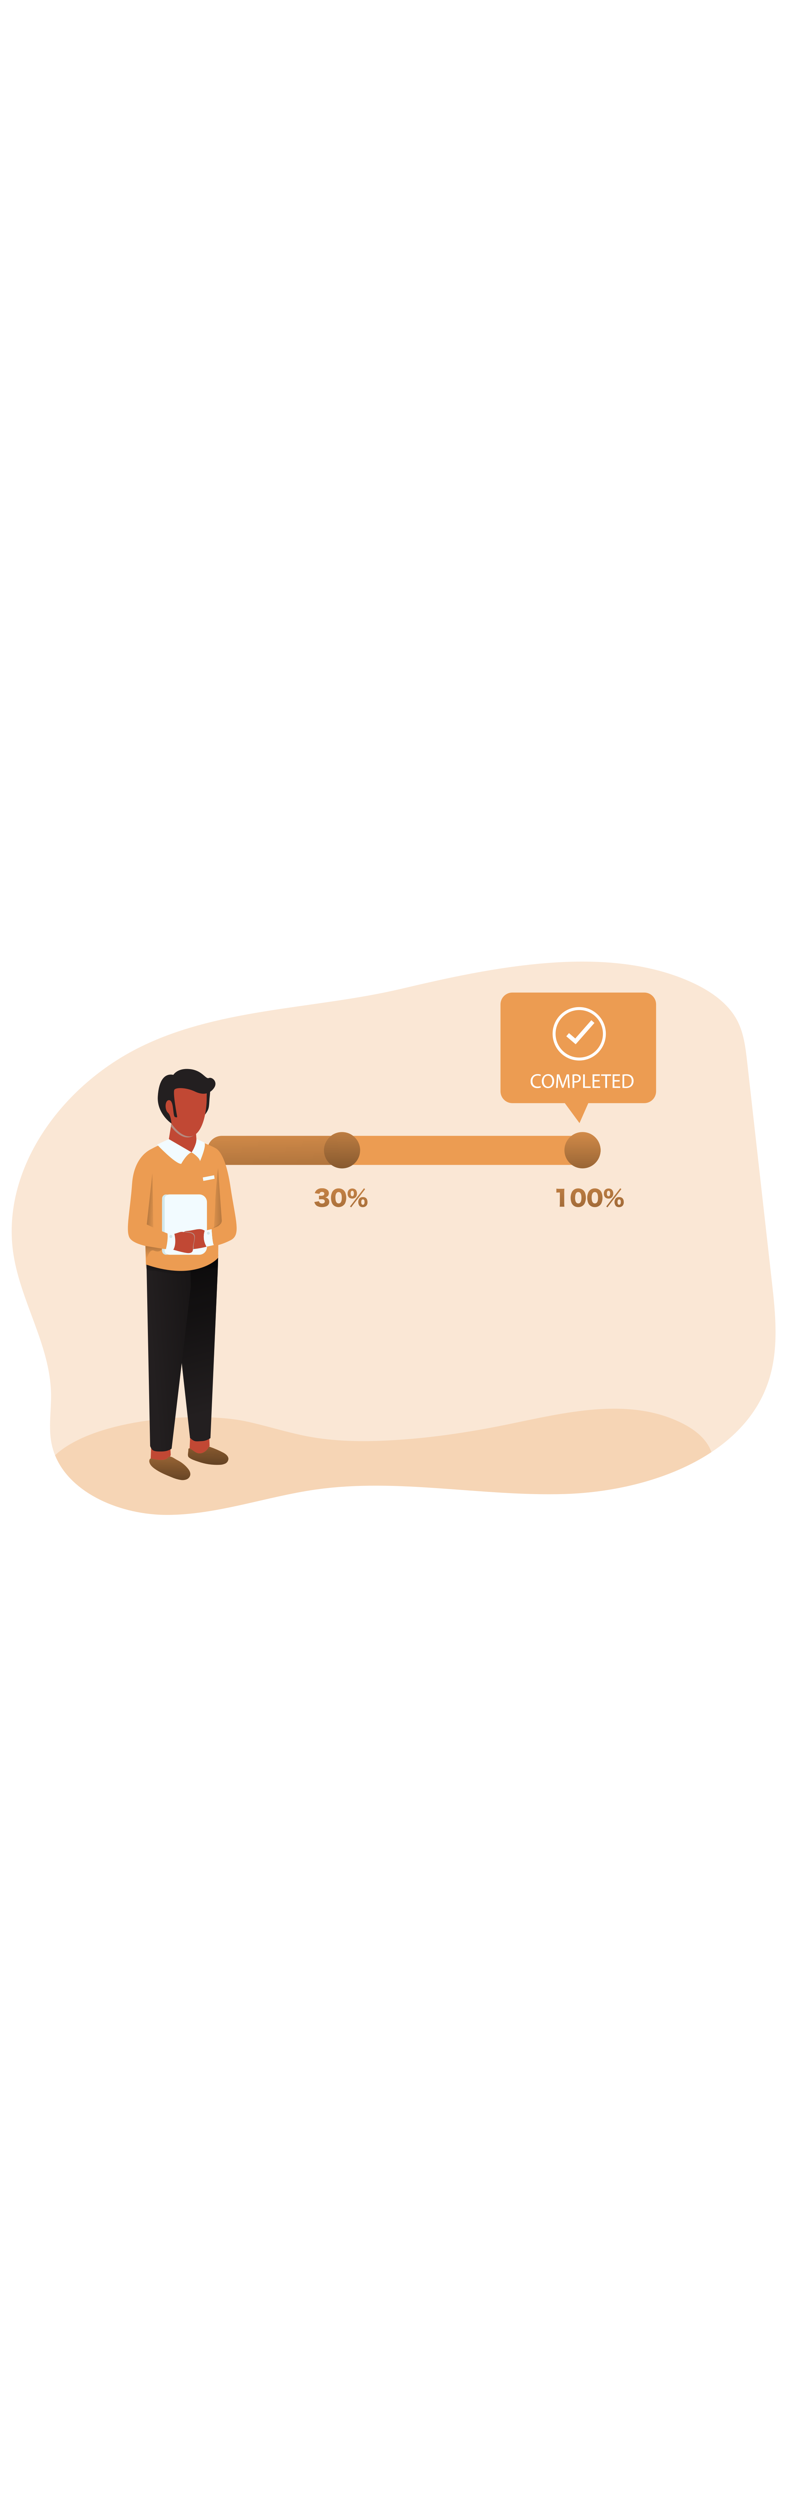 <svg id="_0249_completed_task" xmlns="http://www.w3.org/2000/svg" xmlns:xlink="http://www.w3.org/1999/xlink" viewBox="0 0 500 500" data-imageid="completed-task-13" imageName="Completed Task" class="illustrations_image" style="width: 158px;"><defs><style>.cls-1_completed-task-13{fill:url(#linear-gradient);}.cls-1_completed-task-13,.cls-2_completed-task-13,.cls-3_completed-task-13,.cls-4_completed-task-13,.cls-5_completed-task-13,.cls-6_completed-task-13,.cls-7_completed-task-13,.cls-8_completed-task-13,.cls-9_completed-task-13,.cls-10_completed-task-13,.cls-11_completed-task-13,.cls-12_completed-task-13,.cls-13_completed-task-13,.cls-14_completed-task-13,.cls-15_completed-task-13,.cls-16_completed-task-13,.cls-17_completed-task-13,.cls-18_completed-task-13,.cls-19_completed-task-13,.cls-20_completed-task-13,.cls-21_completed-task-13,.cls-22_completed-task-13,.cls-23_completed-task-13,.cls-24_completed-task-13,.cls-25_completed-task-13,.cls-26_completed-task-13,.cls-27_completed-task-13,.cls-28_completed-task-13{stroke-width:0px;}.cls-2_completed-task-13{fill:url(#linear-gradient-11-completed-task-13);}.cls-3_completed-task-13{fill:url(#linear-gradient-12-completed-task-13);}.cls-4_completed-task-13{fill:url(#linear-gradient-13-completed-task-13);}.cls-5_completed-task-13{fill:url(#linear-gradient-10-completed-task-13);}.cls-6_completed-task-13{fill:url(#linear-gradient-17-completed-task-13);}.cls-7_completed-task-13{fill:url(#linear-gradient-16-completed-task-13);}.cls-8_completed-task-13{fill:url(#linear-gradient-19-completed-task-13);}.cls-9_completed-task-13{fill:url(#linear-gradient-15-completed-task-13);}.cls-10_completed-task-13{fill:url(#linear-gradient-18-completed-task-13);}.cls-11_completed-task-13{fill:url(#linear-gradient-14-completed-task-13);}.cls-12_completed-task-13{fill:url(#linear-gradient-20-completed-task-13);}.cls-13_completed-task-13{fill:url(#linear-gradient-4-completed-task-13);}.cls-14_completed-task-13{fill:url(#linear-gradient-2-completed-task-13);}.cls-15_completed-task-13{fill:url(#linear-gradient-3-completed-task-13);}.cls-16_completed-task-13{fill:url(#linear-gradient-8-completed-task-13);}.cls-17_completed-task-13{fill:url(#linear-gradient-9-completed-task-13);}.cls-18_completed-task-13{fill:url(#linear-gradient-7-completed-task-13);}.cls-19_completed-task-13{fill:url(#linear-gradient-5-completed-task-13);}.cls-20_completed-task-13{fill:url(#linear-gradient-6-completed-task-13);}.cls-21_completed-task-13{isolation:isolate;opacity:.24;}.cls-21_completed-task-13,.cls-28_completed-task-13{fill:#68e1fd;}.cls-22_completed-task-13{fill:#f2fbff;}.cls-23_completed-task-13{fill:#231f20;}.cls-24_completed-task-13{fill:#d2e8ec;}.cls-25_completed-task-13{fill:#c14834;}.cls-26_completed-task-13{fill:#b58b81;}.cls-27_completed-task-13{fill:#fff;}</style><linearGradient id="linear-gradient-completed-task-13" x1="155.76" y1="2478.02" x2="188.22" y2="2240.02" gradientTransform="translate(-33.73 2815.16) scale(1 -1)" gradientUnits="userSpaceOnUse"><stop offset="0" stop-color="#010101" stop-opacity="0"/><stop offset=".95" stop-color="#010101"/></linearGradient><linearGradient id="linear-gradient-2-completed-task-13" x1="399.6" y1="2691.05" x2="399.98" y2="2589.91" gradientTransform="translate(-31 2855.73) scale(1 -1)" xlink:href="#linear-gradient-completed-task-13"/><linearGradient id="linear-gradient-3-completed-task-13" x1="387.82" y1="2626.15" x2="390.77" y2="2512.04" xlink:href="#linear-gradient-completed-task-13"/><linearGradient id="linear-gradient-4-completed-task-13" x1="398.99" y1="2626.44" x2="401.94" y2="2512.34" xlink:href="#linear-gradient-completed-task-13"/><linearGradient id="linear-gradient-5-completed-task-13" x1="409.5" y1="2626.71" x2="412.45" y2="2512.61" xlink:href="#linear-gradient-completed-task-13"/><linearGradient id="linear-gradient-6-completed-task-13" x1="421.48" y1="2627.02" x2="424.43" y2="2512.92" xlink:href="#linear-gradient-completed-task-13"/><linearGradient id="linear-gradient-7-completed-task-13" x1="236.72" y1="2622.23" x2="239.67" y2="2508.12" xlink:href="#linear-gradient-completed-task-13"/><linearGradient id="linear-gradient-8-completed-task-13" x1="247.42" y1="2622.51" x2="250.37" y2="2508.4" xlink:href="#linear-gradient-completed-task-13"/><linearGradient id="linear-gradient-9-completed-task-13" x1="259.4" y1="2622.81" x2="262.35" y2="2508.71" xlink:href="#linear-gradient-completed-task-13"/><linearGradient id="linear-gradient-10-completed-task-13" x1="203.59" y1="2656.28" x2="207.01" y2="2496.31" xlink:href="#linear-gradient-completed-task-13"/><linearGradient id="linear-gradient-11-completed-task-13" x1="250.86" y1="2660.23" x2="248.65" y2="2553.26" xlink:href="#linear-gradient-completed-task-13"/><linearGradient id="linear-gradient-12-completed-task-13" x1="173.25" y1="2464.07" x2="136.37" y2="2603.73" xlink:href="#linear-gradient-completed-task-13"/><linearGradient id="linear-gradient-13-completed-task-13" x1="129.93" y1="2498.16" x2="226.06" y2="2505.52" xlink:href="#linear-gradient-completed-task-13"/><linearGradient id="linear-gradient-14-completed-task-13" x1="148.77" y1="2548.9" x2="149.15" y2="2571.21" xlink:href="#linear-gradient-completed-task-13"/><linearGradient id="linear-gradient-15-completed-task-13" x1="166.59" y1="2598.09" x2="201.13" y2="2598.22" xlink:href="#linear-gradient-completed-task-13"/><linearGradient id="linear-gradient-16-completed-task-13" x1="130.31" y1="2637.01" x2="104.76" y2="2638.48" gradientTransform="translate(-31 2855.73) scale(1 -1)" xlink:href="#linear-gradient-completed-task-13"/><linearGradient id="linear-gradient-17-completed-task-13" x1="131.02" y1="2559.5" x2="131.02" y2="2594.37" xlink:href="#linear-gradient-completed-task-13"/><linearGradient id="linear-gradient-18-completed-task-13" x1="167.4" y1="2625.03" x2="176.83" y2="2570.91" gradientTransform="translate(-31 2855.73) scale(1 -1)" xlink:href="#linear-gradient-completed-task-13"/><linearGradient id="linear-gradient-19-completed-task-13" x1="141.69" y1="2460" x2="140.58" y2="2385.48" xlink:href="#linear-gradient-completed-task-13"/><linearGradient id="linear-gradient-20-completed-task-13" x1="166.02" y1="2470.64" x2="164.92" y2="2396.13" xlink:href="#linear-gradient-completed-task-13"/></defs><g id="background_completed-task-13"><path class="cls-21_completed-task-13 targetColor" d="M485.75,334.9c-6.45,18-19.21,32.2-35.48,43-25.82,17.08-60.46,25.49-92.73,26.49-52.66,1.62-105.63-10.22-157.71-2.83-31.48,4.47-61.95,15.9-93.78,16.06-29.08.13-61.37-13.25-71.22-37.79-.95-2.35-1.68-4.78-2.19-7.26-2.12-10.44-.1-21.27-.35-31.96-.65-30.16-18.95-57.57-23.71-87.44C.34,201.5,35.76,149.61,84.5,123.68c51.02-27.06,113.23-25.79,169.18-38.96,56.55-13.37,130.93-29.34,185.56-3.48,11.01,5.22,21.38,12.56,26.99,22.8,4.52,8.22,5.61,17.66,6.66,26.86,5.17,45.98,10.34,91.95,15.5,137.91,2.53,22.1,4.93,45.01-2.64,66.1Z" style="fill: rgb(236, 156, 82);"/><path class="cls-21_completed-task-13 targetColor" d="M450.27,377.9c-25.82,17.08-60.46,25.49-92.73,26.49-52.66,1.62-105.63-10.22-157.71-2.83-31.48,4.47-61.95,15.9-93.78,16.06-29.08.13-61.37-13.25-71.22-37.79,25.85-23.81,91.28-27.61,120.41-21.51,13.29,2.78,26.21,7.1,39.56,9.62,16.84,3.17,34.12,3.43,51.24,2.54,25.04-1.29,49.92-4.96,74.49-9.99,36.89-7.54,76.88-17.79,110.67-1.15,6.45,3.17,12.58,7.41,16.53,13.42,1.05,1.61,1.91,3.33,2.56,5.13Z" style="fill: rgb(236, 156, 82);"/><path class="cls-1_completed-task-13" d="M84.8,377.67c-5.44,2.61-11.41,7.83-9.44,13.58,1.43,4.18,6.32,5.85,10.59,6.91,12.47,3.1,25.48,5.72,38.07,3.15,8.32-1.69,16-5.56,23.97-8.5,8.83-3.26,18.04-5.38,27.41-6.3,2.68-.26,5.97-.87,6.75-3.48.95-3.07-2.53-5.57-5.51-6.73-14.7-5.73-30.78-5.3-46.21-6.81-15.67-1.49-31.44,1.34-45.63,8.18Z"/></g><g id="progress_bar_completed-task-13"><path class="cls-28_completed-task-13 targetColor" d="M380.13,186.91c-.01,5.08-4.13,9.2-9.19,9.2h-230.51c-5.06,0-9.16-4.12-9.17-9.2,0-5.08,4.11-9.19,9.17-9.2h230.51c5.06-.01,9.18,4.09,9.19,9.17,0,0,0,.02,0,.03Z" style="fill: rgb(236, 156, 82);"/><ellipse class="cls-28_completed-task-13 targetColor" cx="216.48" cy="186.8" rx="11.45" ry="11.5" style="fill: rgb(236, 156, 82);"/><ellipse class="cls-28_completed-task-13 targetColor" cx="368.68" cy="186.8" rx="11.45" ry="11.5" style="fill: rgb(236, 156, 82);"/><ellipse class="cls-14_completed-task-13" cx="368.68" cy="186.8" rx="11.45" ry="11.5"/><path class="cls-28_completed-task-13 targetColor" d="M324.26,87.03h83.5c4.14,0,7.49,3.37,7.49,7.52v54.95c0,4.15-3.35,7.52-7.49,7.52h-83.5c-4.14,0-7.49-3.37-7.49-7.52v-54.95c0-4.15,3.35-7.52,7.49-7.52Z" style="fill: rgb(236, 156, 82);"/><polygon class="cls-28_completed-task-13 targetColor" points="354.94 153.57 366.77 169.66 374.03 153.19 354.94 153.57" style="fill: rgb(236, 156, 82);"/><path class="cls-27_completed-task-13" d="M366.6,130.04c-9.3,0-16.85-7.57-16.85-16.91,0-9.34,7.54-16.91,16.85-16.91,9.3,0,16.85,7.57,16.85,16.91h0c0,9.33-7.55,16.9-16.85,16.91ZM366.6,98.09c-8.27,0-14.98,6.75-14.97,15.06,0,8.31,6.73,15.03,15,15.02,8.27,0,14.97-6.74,14.97-15.04,0-8.31-6.72-15.04-15-15.04Z"/><polygon class="cls-27_completed-task-13" points="364.35 119.77 358.41 114.7 360.11 112.7 364.09 116.11 374.26 104.53 376.22 106.26 364.35 119.77"/><path class="cls-27_completed-task-13" d="M342.32,147.1c-.72.29-1.48.43-2.25.4-2.2.13-4.09-1.55-4.22-3.75-.01-.2,0-.4,0-.6-.13-2.35,1.66-4.37,4-4.5.15,0,.3,0,.45,0,.7-.03,1.39.1,2.03.38l-.27.87c-.54-.25-1.14-.37-1.73-.36-1.99,0-3.33,1.29-3.33,3.54,0,2.1,1.21,3.48,3.29,3.48.62,0,1.23-.12,1.79-.36l.23.89Z"/><path class="cls-27_completed-task-13" d="M350.72,143c0,2.95-1.79,4.52-3.96,4.52s-3.84-1.74-3.84-4.35,1.69-4.5,3.97-4.5,3.83,1.79,3.83,4.33ZM344.1,143.14c0,1.84.99,3.48,2.72,3.48s2.74-1.62,2.74-3.56c0-1.74-.87-3.48-2.72-3.48s-2.74,1.68-2.74,3.56Z"/><path class="cls-27_completed-task-13" d="M359.34,143.61c-.06-1.19-.14-2.61-.12-3.7h-.04c-.29,1-.64,2.07-1.08,3.25l-1.51,4.16h-.87l-1.39-4.08c-.4-1.21-.75-2.31-.98-3.33h0c0,1.07-.1,2.51-.16,3.79l-.23,3.68h-1.05l.6-8.57h1.4l1.46,4.14c.36,1.05.64,2,.87,2.89h.04c.22-.87.51-1.81.87-2.89l1.53-4.14h1.4l.53,8.57h-1.08l-.19-3.77Z"/><path class="cls-27_completed-task-13" d="M362.33,138.91c.7-.12,1.41-.17,2.12-.17.86-.06,1.71.19,2.39.7.5.46.77,1.11.75,1.79.04.68-.2,1.34-.66,1.84-.71.65-1.64.99-2.6.94-.29,0-.58-.02-.87-.08v3.48h-1.1l-.03-8.51ZM363.43,143.04c.3.07.6.09.91.09,1.33,0,2.14-.65,2.14-1.84s-.8-1.68-2.01-1.68c-.35,0-.7.02-1.04.1v3.33Z"/><path class="cls-27_completed-task-13" d="M369.05,138.8h1.1v7.64h3.65v.93h-4.75v-8.57Z"/><path class="cls-27_completed-task-13" d="M379.45,143.35h-3.31v3.09h3.7v.93h-4.8v-8.57h4.57v.93h-3.47v2.71h3.32v.91Z"/><path class="cls-27_completed-task-13" d="M383.07,139.74h-2.6v-.94h6.32v.94h-2.6v7.63h-1.12v-7.63Z"/><path class="cls-27_completed-task-13" d="M392.16,143.35h-3.32v3.09h3.7v.93h-4.8v-8.57h4.61v.93h-3.51v2.71h3.32v.91Z"/><path class="cls-27_completed-task-13" d="M393.96,138.92c.78-.12,1.56-.18,2.35-.17,1.25-.1,2.49.28,3.47,1.06.82.8,1.26,1.93,1.2,3.08.06,1.23-.38,2.44-1.22,3.33-1.05.89-2.41,1.33-3.78,1.23-.67,0-1.34-.03-2-.1v-8.43ZM395.07,146.5c.37.05.74.07,1.12.06,2.36,0,3.63-1.32,3.63-3.64,0-2.02-1.13-3.31-3.47-3.31-.43,0-.87.03-1.29.12v6.76Z"/><path class="cls-28_completed-task-13 targetColor" d="M352.16,211.13c.54.08,1.08.11,1.63.1h1.73c.56.02,1.12,0,1.68-.05-.07.73-.1,1.46-.1,2.19v7.14c-.01.69.03,1.37.11,2.05h-2.97c.08-.68.12-1.37.11-2.05v-6.96h-.55c-.55,0-1.11.03-1.66.1v-2.52Z" style="fill: rgb(236, 156, 82);"/><path class="cls-28_completed-task-13 targetColor" d="M362.69,221.54c-.44-.43-.77-.94-.99-1.51-.36-1-.54-2.06-.54-3.12-.02-1.31.28-2.61.87-3.78.83-1.38,2.35-2.21,3.95-2.15,1.22-.03,2.41.42,3.3,1.26.43.43.77.95.99,1.51.36,1.01.54,2.07.53,3.14.02,1.31-.28,2.61-.87,3.79-.84,1.38-2.36,2.2-3.97,2.13-1.22.04-2.4-.42-3.28-1.27ZM363.96,216.8c0,2.44.69,3.69,2.04,3.69s2.01-1.23,2.01-3.65-.71-3.55-2.03-3.55-1.98,1.29-1.98,3.52h-.04Z" style="fill: rgb(236, 156, 82);"/><path class="cls-28_completed-task-13 targetColor" d="M373.2,221.54c-.43-.43-.77-.95-.99-1.51-.36-1-.53-2.06-.53-3.12-.03-1.31.27-2.61.87-3.78.83-1.39,2.34-2.21,3.95-2.15,1.22-.04,2.41.42,3.29,1.26.43.43.77.95,1,1.51.36,1.01.54,2.07.53,3.14.03,1.31-.27,2.61-.87,3.79-.84,1.38-2.35,2.19-3.96,2.13-1.22.04-2.41-.42-3.29-1.27ZM374.46,216.8c0,2.44.69,3.69,2.04,3.69s2.01-1.23,2.01-3.65-.7-3.55-2.02-3.55-2.03,1.29-2.03,3.52h0Z" style="fill: rgb(236, 156, 82);"/><path class="cls-28_completed-task-13 targetColor" d="M383.02,216.62c-.58-.66-.87-1.52-.82-2.39-.05-.89.27-1.76.87-2.42.57-.53,1.33-.8,2.11-.77.78-.03,1.54.24,2.11.77.58.66.87,1.52.82,2.4.05.89-.26,1.77-.87,2.43-.57.53-1.32.8-2.09.77-.78.03-1.55-.25-2.12-.79ZM392.56,210.89l.72.55-8.85,11.53-.71-.55,8.84-11.53ZM384.1,214.21c0,1.14.36,1.74,1.05,1.74s1.03-.58,1.03-1.74-.36-1.74-1.03-1.74-1.05.59-1.05,1.71v.03ZM389.75,222.04c-1.1-1.41-1.1-3.4,0-4.81.58-.53,1.34-.81,2.12-.77,1.85,0,2.92,1.17,2.92,3.18.05.89-.26,1.77-.87,2.43-1.21,1.05-3.01,1.05-4.22,0l.05-.02ZM390.83,219.6c0,1.17.35,1.74,1.04,1.74s1.05-.58,1.05-1.74-.36-1.68-1.03-1.68-1.06.54-1.06,1.64v.03Z" style="fill: rgb(236, 156, 82);"/><path class="cls-28_completed-task-13 targetColor" d="M201.9,219.1c.03.32.16.63.38.87.42.4.98.61,1.56.58,1.07,0,1.73-.53,1.73-1.37.03-.51-.26-.98-.73-1.17-.41-.13-.84-.19-1.27-.18-.56,0-1.12.03-1.67.09v-2.35c.48.06.96.09,1.44.09,1.29,0,1.93-.44,1.93-1.31,0-.73-.52-1.16-1.41-1.16-.8-.12-1.54.43-1.65,1.23,0,0,0,.01,0,.02l-2.96-.44c.15-.65.46-1.25.91-1.74.99-.97,2.35-1.47,3.74-1.37,1.26-.07,2.5.34,3.47,1.16.51.51.79,1.22.76,1.94,0,1.44-.77,2.34-2.33,2.71.64.06,1.24.31,1.73.72.56.52.87,1.25.87,2.02.02.65-.18,1.29-.55,1.82-.33.44-.77.79-1.27,1.02-.9.36-1.86.55-2.83.53-1.1.03-2.2-.23-3.16-.76-.63-.42-1.12-1.03-1.4-1.74-.1-.23-.18-.47-.23-.72l2.94-.5Z" style="fill: rgb(236, 156, 82);"/><path class="cls-28_completed-task-13 targetColor" d="M211.02,221.54c-.43-.43-.77-.94-1-1.51-.36-1-.53-2.06-.53-3.12-.03-1.31.27-2.61.87-3.78.83-1.39,2.34-2.21,3.95-2.15,1.22-.04,2.41.42,3.29,1.26.43.43.77.95,1,1.51.36,1.01.54,2.07.53,3.14.03,1.31-.27,2.61-.87,3.79-1.49,2.22-4.48,2.8-6.69,1.31-.2-.13-.38-.28-.56-.44h0ZM212.28,216.8c0,2.44.69,3.69,2.04,3.69s2.01-1.23,2.01-3.65-.7-3.55-2.02-3.55-2.05,1.29-2.05,3.52h.02Z" style="fill: rgb(236, 156, 82);"/><path class="cls-28_completed-task-13 targetColor" d="M220.83,216.62c-.58-.66-.87-1.52-.82-2.39-.05-.89.27-1.76.87-2.42,1.22-1.03,3-1.03,4.21,0,.58.66.87,1.52.82,2.4.05.89-.26,1.77-.87,2.43-1.21,1.04-3,1.04-4.21,0v-.02ZM230.37,210.89l.72.55-8.85,11.53-.71-.55,8.84-11.53ZM221.91,214.21c0,1.14.36,1.74,1.05,1.74s1.03-.58,1.03-1.74-.36-1.74-1.03-1.74-1.05.59-1.05,1.71v.03ZM227.56,222.04c-1.09-1.42-1.09-3.4,0-4.81.58-.53,1.34-.81,2.12-.77,1.85,0,2.92,1.17,2.92,3.18.05.89-.26,1.77-.87,2.43-1.21,1.05-3.01,1.05-4.22,0l.04-.02ZM228.64,219.6c0,1.17.35,1.74,1.04,1.74s1.05-.58,1.05-1.74-.36-1.68-1.03-1.68-1.06.54-1.06,1.64v.03Z" style="fill: rgb(236, 156, 82);"/><path class="cls-15_completed-task-13" d="M352.16,211.13c.54.08,1.08.11,1.63.1h1.73c.56.02,1.12,0,1.68-.05-.07.73-.1,1.46-.1,2.19v7.14c-.01.69.03,1.37.11,2.05h-2.97c.08-.68.12-1.37.11-2.05v-6.96h-.55c-.55,0-1.11.03-1.66.1v-2.52Z"/><path class="cls-13_completed-task-13" d="M362.69,221.54c-.44-.43-.77-.94-.99-1.51-.36-1-.54-2.06-.54-3.12-.02-1.31.28-2.61.87-3.78.83-1.38,2.35-2.21,3.95-2.15,1.22-.03,2.41.42,3.3,1.26.43.43.77.95.99,1.51.36,1.01.54,2.07.53,3.14.02,1.31-.28,2.61-.87,3.79-.84,1.38-2.36,2.2-3.97,2.13-1.22.04-2.4-.42-3.28-1.27ZM363.96,216.8c0,2.44.69,3.69,2.04,3.69s2.01-1.23,2.01-3.65-.71-3.55-2.03-3.55-1.98,1.29-1.98,3.52h-.04Z"/><path class="cls-19_completed-task-13" d="M373.2,221.54c-.43-.43-.77-.95-.99-1.51-.36-1-.53-2.06-.53-3.12-.03-1.31.27-2.61.87-3.78.83-1.39,2.34-2.21,3.95-2.15,1.22-.04,2.41.42,3.29,1.26.43.43.77.95,1,1.51.36,1.01.54,2.07.53,3.14.03,1.31-.27,2.61-.87,3.79-.84,1.38-2.35,2.19-3.96,2.13-1.22.04-2.41-.42-3.29-1.27ZM374.46,216.8c0,2.44.69,3.69,2.04,3.69s2.01-1.23,2.01-3.65-.7-3.55-2.02-3.55-2.03,1.29-2.03,3.52h0Z"/><path class="cls-20_completed-task-13" d="M383.02,216.62c-.58-.66-.87-1.52-.82-2.39-.05-.89.27-1.76.87-2.42.57-.53,1.33-.8,2.11-.77.78-.03,1.54.24,2.11.77.58.66.87,1.52.82,2.4.05.89-.26,1.77-.87,2.43-.57.53-1.32.8-2.09.77-.78.03-1.55-.25-2.12-.79ZM392.56,210.89l.72.55-8.85,11.53-.71-.55,8.84-11.53ZM384.1,214.21c0,1.14.36,1.74,1.05,1.74s1.03-.58,1.03-1.74-.36-1.74-1.03-1.74-1.05.59-1.05,1.71v.03ZM389.75,222.04c-1.1-1.41-1.1-3.4,0-4.81.58-.53,1.34-.81,2.12-.77,1.85,0,2.92,1.17,2.92,3.18.05.89-.26,1.77-.87,2.43-1.21,1.05-3.01,1.05-4.22,0l.05-.02ZM390.83,219.6c0,1.17.35,1.74,1.04,1.74s1.05-.58,1.05-1.74-.36-1.68-1.03-1.68-1.06.54-1.06,1.64v.03Z"/><path class="cls-18_completed-task-13" d="M201.9,219.1c.03.32.16.63.38.87.42.4.98.61,1.56.58,1.07,0,1.73-.53,1.73-1.37.03-.51-.26-.98-.73-1.17-.41-.13-.84-.19-1.27-.18-.56,0-1.12.03-1.67.09v-2.35c.48.06.96.09,1.44.09,1.29,0,1.93-.44,1.93-1.31,0-.73-.52-1.16-1.41-1.16-.8-.12-1.54.43-1.65,1.23,0,0,0,.01,0,.02l-2.96-.44c.15-.65.46-1.25.91-1.74.99-.97,2.35-1.47,3.74-1.37,1.26-.07,2.5.34,3.47,1.16.51.51.79,1.22.76,1.94,0,1.44-.77,2.34-2.33,2.71.64.06,1.24.31,1.73.72.56.52.87,1.25.87,2.02.02.65-.18,1.29-.55,1.82-.33.44-.77.79-1.27,1.02-.9.36-1.86.55-2.83.53-1.1.03-2.2-.23-3.16-.76-.63-.42-1.12-1.03-1.4-1.74-.1-.23-.18-.47-.23-.72l2.94-.5Z"/><path class="cls-16_completed-task-13" d="M211.02,221.54c-.43-.43-.77-.94-1-1.51-.36-1-.53-2.06-.53-3.12-.03-1.31.27-2.61.87-3.78.83-1.39,2.34-2.21,3.95-2.15,1.22-.04,2.41.42,3.29,1.26.43.43.77.95,1,1.51.36,1.01.54,2.07.53,3.14.03,1.31-.27,2.61-.87,3.79-1.49,2.22-4.48,2.8-6.69,1.31-.2-.13-.38-.28-.56-.44h0ZM212.28,216.8c0,2.44.69,3.69,2.04,3.69s2.01-1.23,2.01-3.65-.7-3.55-2.02-3.55-2.05,1.29-2.05,3.52h.02Z"/><path class="cls-17_completed-task-13" d="M220.83,216.62c-.58-.66-.87-1.52-.82-2.39-.05-.89.27-1.76.87-2.42,1.22-1.03,3-1.03,4.21,0,.58.66.87,1.52.82,2.4.05.89-.26,1.77-.87,2.43-1.21,1.04-3,1.04-4.21,0v-.02ZM230.37,210.89l.72.55-8.85,11.53-.71-.55,8.84-11.53ZM221.91,214.21c0,1.14.36,1.74,1.05,1.74s1.03-.58,1.03-1.74-.36-1.74-1.03-1.74-1.05.59-1.05,1.71v.03ZM227.56,222.04c-1.09-1.42-1.09-3.4,0-4.81.58-.53,1.34-.81,2.12-.77,1.85,0,2.92,1.17,2.92,3.18.05.89-.26,1.77-.87,2.43-1.21,1.05-3.01,1.05-4.22,0l.04-.02ZM228.64,219.6c0,1.17.35,1.74,1.04,1.74s1.05-.58,1.05-1.74-.36-1.68-1.03-1.68-1.06.54-1.06,1.64v.03Z"/><path class="cls-5_completed-task-13" d="M209.77,196.11h-69.37c-5.06,0-9.16-4.12-9.17-9.2,0-5.08,4.11-9.19,9.17-9.2h69.08c-5,3.85-5.95,11.05-2.11,16.07.68.89,1.49,1.67,2.39,2.33h0Z"/><path class="cls-2_completed-task-13" d="M227.92,186.8c.02,6.35-5.08,11.52-11.41,11.54,0,0-.02,0-.03,0-2.41,0-4.76-.76-6.71-2.19-5.12-3.7-6.29-10.86-2.6-16,.65-.91,1.43-1.72,2.32-2.4,2-1.57,4.46-2.42,7-2.41,6.31,0,11.42,5.13,11.44,11.46Z"/></g><g id="character_completed-task-13"><path class="cls-25_completed-task-13" d="M132.38,367.56l.29,6.35c-.94,2.55-3.04,4.49-5.64,5.22-2.47.65-5.09.1-7.1-1.47l.45-10.63"/><path class="cls-25_completed-task-13" d="M107.76,373.36l.29,6.35c-.94,2.55-3.04,4.49-5.64,5.22-2.46.65-5.09.11-7.1-1.46l.44-10.64"/><path class="cls-23_completed-task-13" d="M137.81,262.82l-4.62,106.17c-1.62,1.19-3.55,1.87-5.56,1.93-3.88.23-4.58.5-7.37-2.05l-12.23-110.68,30.02-3.39-.24,8.01Z"/><path class="cls-3_completed-task-13" d="M137.81,262.82l-4.62,106.17c-1.62,1.19-3.55,1.87-5.56,1.93-3.88.23-4.58.5-7.37-2.05l-12.23-110.68,30.02-3.39-.24,8.01Z"/><path class="cls-23_completed-task-13" d="M120.76,272.93l-12.14,102.69s-1.73,1.8-6.49,1.86c-5.41.07-5.9-.67-7.11-3.41l-2.34-117.78,27.79,4.75.29,11.89Z"/><path class="cls-4_completed-task-13" d="M120.76,272.93l-12.14,102.69s-1.73,1.8-6.49,1.86c-5.41.07-5.9-.67-7.11-3.41l-2.34-117.78,27.79,4.75.29,11.89Z"/><path class="cls-11_completed-task-13" d="M124.58,262.67c-3.8,1.28-7.7,2.2-11.67,2.74-5.2.54-10.76-2.01-14.91-2.22-5.51-.29-5.65-.46-5.65-4.06,0-1.81,45.73-6.15,45.73-6.15,0,0-.21,3.32-.2,6.38,0,2.31-.98,2.18-5.14,2.41s-4.93-1.03-8.16.91Z"/><path class="cls-28_completed-task-13 targetColor" d="M106.54,181.62s-7.67,1.99-13.14,6c-3.38,2.47-1.04,71.52-1.04,71.52.33-.05,15.03,5.93,29.24,3.48,12.14-2.09,16.47-7.79,16.47-7.79,0,0,1.09-66.25-1.26-68.98-1.06-1.22-12.56-5.48-12.56-5.48,0,0-5.04,7.54-17.71,1.25Z" style="fill: rgb(236, 156, 82);"/><path class="cls-22_completed-task-13" d="M107.49,214.78h18.57c2.72,0,4.92,2.21,4.92,4.93v28.33c0,2.73-2.2,4.93-4.92,4.93h-18.57c-2.72,0-4.92-2.21-4.92-4.93v-28.33c0-2.73,2.2-4.93,4.92-4.93Z"/><path class="cls-24_completed-task-13" d="M104.23,250.43v-33.07c0-1.41,1.14-2.55,2.54-2.55h-1.66c-1.4,0-2.54,1.14-2.54,2.55v33.07c0,1.41,1.14,2.55,2.54,2.55h1.66c-1.4,0-2.54-1.14-2.54-2.55Z"/><path class="cls-23_completed-task-13" d="M130.75,151.35c-.11-2.01-.56-4-1.32-5.87h0s4.34-2.23,3.47,5.78c-.87,8.01.1,8.7-3.15,13.05l-.7-1.74c.83-4.11,2.04-6.11,1.7-11.23Z"/><path class="cls-25_completed-task-13" d="M109.08,166.28l-2.51,15.34s5.62,8.26,12.72,7.03c7.1-1.23,5.34-4.57,5.34-4.57l-.92-12.96s-6.45,1.11-14.64-4.85Z"/><path class="cls-26_completed-task-13" d="M108.16,171.66l.87-5.39c8.22,5.99,12.47,3.44,12.47,3.44l1.99,6.96c-1.12,1.17-2.62,1.89-4.22,2.03-3.92.3-7.9-2.79-11.1-7.04Z"/><path class="cls-22_completed-task-13" d="M106.83,179.77l-7.43,3.48s11.73,12.44,15.3,12.18c0,0,3.37-6.29,6.55-7.28l-14.42-8.38Z"/><path class="cls-28_completed-task-13 targetColor" d="M135.96,185.4s6.32.7,9.89,24.45c3.31,21.99,6.83,30.51.08,33.94-9.34,4.71-13.23,3.4-13.23,3.4,0,0-3.2-6.55-1.36-11.02,0,0,2.33-.87,6.85-2.95l-.14-16.8s-10.76-34.41-2.09-31.03Z" style="fill: rgb(236, 156, 82);"/><path class="cls-22_completed-task-13" d="M124.09,181.91c-.62,2.23-1.58,4.35-2.84,6.28.69.27,5.25,3.48,5.32,5.61,0,0,4.52-10.27,2.65-11.89-1.56-.8-3.17-1.52-4.81-2.14l-.32,2.13Z"/><path class="cls-28_completed-task-13 targetColor" d="M96.42,185.8s-11.51,3.73-12.82,22.18c-1.18,16.77-4.18,29.02-1.73,34,3.17,6.49,25.37,7.57,25.37,7.57.54-3.23.4-6.54-.4-9.72l-12.14-4.86s1.92-46.29,1.73-49.17Z" style="fill: rgb(236, 156, 82);"/><path class="cls-9_completed-task-13" d="M138.02,198.13l2.35,33.18c.21,2.91-4.95,4.67-4.95,4.67,0,0,1.01-16.2.87-16.97-.15-.77,1.32-18.51,1.73-20.89Z"/><path class="cls-25_completed-task-13" d="M102.61,155.1c.61,8.52,9.3,23.56,17.78,22.95,8.48-.61,10.93-18.21,10.36-26.7-.57-8.48-5.37-13.33-13.87-12.73-8.47.6-14.86,7.98-14.27,16.48Z"/><path class="cls-23_completed-task-13" d="M109.72,139.11s2.6-4.52,10.54-3.64c7.93.88,9.81,6.52,11.91,5.65s5.93,2.46,3.32,6.26c-2.61,3.79-6.85,4.82-12.06,2.31-5.21-2.51-11.71-2.78-13.01-1.24-1.3,1.54,1.73,17.21,1.73,17.21,0,0,0,.72-1.44.1s-.53-10.09-3.47-10.6c-2.94-.51-3.2,6.03-.87,8.01,1.8,1.53,2.17,6.77,2.17,6.77,0,0-9.32-6.26-8.67-17.13.65-10.88,4.73-14.78,9.85-13.7Z"/><path class="cls-25_completed-task-13" d="M130.43,238.48c-1.09-1.1-2.57-1.72-4.12-1.74-2.48.04-4.57.91-8.15,1.17-3.58.25-1.19,3.58-1.02,5.85.16,2.27-.36,5.08.41,5.75s13.6-.97,14.93-2.51c.62-.71.2-7.22-2.05-8.51Z"/><path class="cls-22_completed-task-13" d="M133.91,236.79s.49,9.35,1.43,10.01l-4.6,1.04c-1.85-3.02-2.27-6.71-1.15-10.07l4.33-.98Z"/><circle class="cls-24_completed-task-13" cx="131.85" cy="239.35" r=".88"/><path class="cls-26_completed-task-13" d="M122.58,248.21c-.21-1.62.55-3.18.78-5.95.23-2.78-1.56-3.48-4.18-3.77-.71-.08-1.27-.17-1.73-.24-2.44.59-.49,3.56-.36,5.64.14,2.08-.33,4.98.38,5.63.29.27,2.53.15,5.13-.19.04-.37.03-.75-.03-1.11Z"/><path class="cls-22_completed-task-13" d="M133.91,236.79s.49,9.35,1.43,10.01l-4.6,1.04c-1.85-3.02-2.27-6.71-1.15-10.07l4.33-.98Z"/><circle class="cls-24_completed-task-13" cx="131.85" cy="239.35" r=".88"/><polygon class="cls-7_completed-task-13" points="96.42 201.4 92.89 233.82 97.03 235.75 96.42 201.4"/><path class="cls-6_completed-task-13" d="M102.53,249.12l-10.47-1.74.29,11.71s1.15-10.38,5.12-8.7c3.96,1.68,5.06-1.27,5.06-1.27Z"/><polygon class="cls-10_completed-task-13" points="140.46 232.56 133.69 236.58 138.3 234.96 140.46 232.56"/><path class="cls-25_completed-task-13" d="M124.19,169.26s-.23-.21-2.02-.09c-2.11.11-4.22-.04-6.29-.44-1.37-.35-2.03-.14-1.9,1.74.13,1.88,1.6,3.48,5.2,3.67,4.03.22,5.72-1.31,6.07-3.12.18-1.39-.57-1.79-1.07-1.76Z"/><path class="cls-25_completed-task-13" d="M108.67,240.12c1.51-.32,3-.74,4.46-1.25,1.92-.72,2.51-.3,5.33,0,2.82.3,4.73,1.02,4.49,3.85s-1.06,4.42-.87,6.09-.3,3.07-2.76,3.13-10.69-2.46-10.69-2.46"/><path class="cls-22_completed-task-13" d="M105.99,239.35h4.27s1.84,6.19-.55,10.44l-4.76-.17s1.64-5.98,1.04-10.27Z"/><ellipse class="cls-24_completed-task-13" cx="108.15" cy="241.39" rx=".94" ry=".99"/><polygon class="cls-22_completed-task-13" points="135.83 204.87 128.7 206.25 128.35 204.05 135.5 202.66 135.83 204.87"/><path class="cls-28_completed-task-13 targetColor" d="M112.13,382.89c2.54,1.24,4.8,3,6.62,5.17,1.06,1.26,2,2.86,1.64,4.46-.31,1.19-1.17,2.16-2.32,2.61-1.12.43-2.34.56-3.53.38-2.09-.33-4.14-.94-6.07-1.81-3.76-1.5-7.55-3.07-10.81-5.47-1.54-1.14-3.05-2.65-3.18-4.58,0-.74.27-1.64,1-1.74.31-.03.63,0,.92.12,2.15.63,4.39.89,6.62.76.84-.01,1.65-.25,2.37-.68.68-.43,1.14-1.33,1.99-1.41,1.27-.19,3.6,1.63,4.74,2.18Z" style="fill: rgb(236, 156, 82);"/><path class="cls-28_completed-task-13 targetColor" d="M119.2,376.58c0-.44.05-1,.48-1.1.2-.03.41.01.59.12,1.62.82,2.9,2.28,4.64,2.83,2.66.87,5.64-.87,6.94-3.37.09-.23.25-.41.46-.53.24-.07.49-.04.7.08,2.9,1.02,5.73,2.25,8.45,3.69,1.51.87,3.1,2.12,3.11,3.86-.09,1.3-.87,2.44-2.05,2.99-1.16.52-2.42.78-3.69.77-4.51.18-9.01-.49-13.28-1.98-1.83-.64-4.61-1.43-6.07-2.8-1.05-1.05-.23-3.13-.28-4.56Z" style="fill: rgb(236, 156, 82);"/><path class="cls-8_completed-task-13" d="M112.13,382.89c2.54,1.24,4.8,3,6.62,5.17,1.06,1.26,2,2.86,1.64,4.46-.31,1.19-1.17,2.16-2.32,2.61-1.12.43-2.34.56-3.53.38-2.09-.33-4.14-.94-6.07-1.81-3.76-1.5-7.55-3.07-10.81-5.47-1.54-1.14-3.05-2.65-3.18-4.58,0-.74.27-1.64,1-1.74.31-.03.63,0,.92.12,2.15.63,4.39.89,6.62.76.84-.01,1.65-.25,2.37-.68.68-.43,1.14-1.33,1.99-1.41,1.27-.19,3.6,1.63,4.74,2.18Z"/><path class="cls-12_completed-task-13" d="M119.2,376.58c0-.44.05-1,.48-1.1.2-.03.41.01.59.12,1.62.82,2.9,2.28,4.64,2.83,2.66.87,5.64-.87,6.94-3.37.09-.23.25-.41.46-.53.24-.07.49-.04.7.08,2.9,1.02,5.73,2.25,8.45,3.69,1.51.87,3.1,2.12,3.11,3.86-.09,1.3-.87,2.44-2.05,2.99-1.16.52-2.42.78-3.69.77-4.51.18-9.01-.49-13.28-1.98-1.83-.64-4.61-1.43-6.07-2.8-1.05-1.05-.23-3.13-.28-4.56Z"/></g></svg>